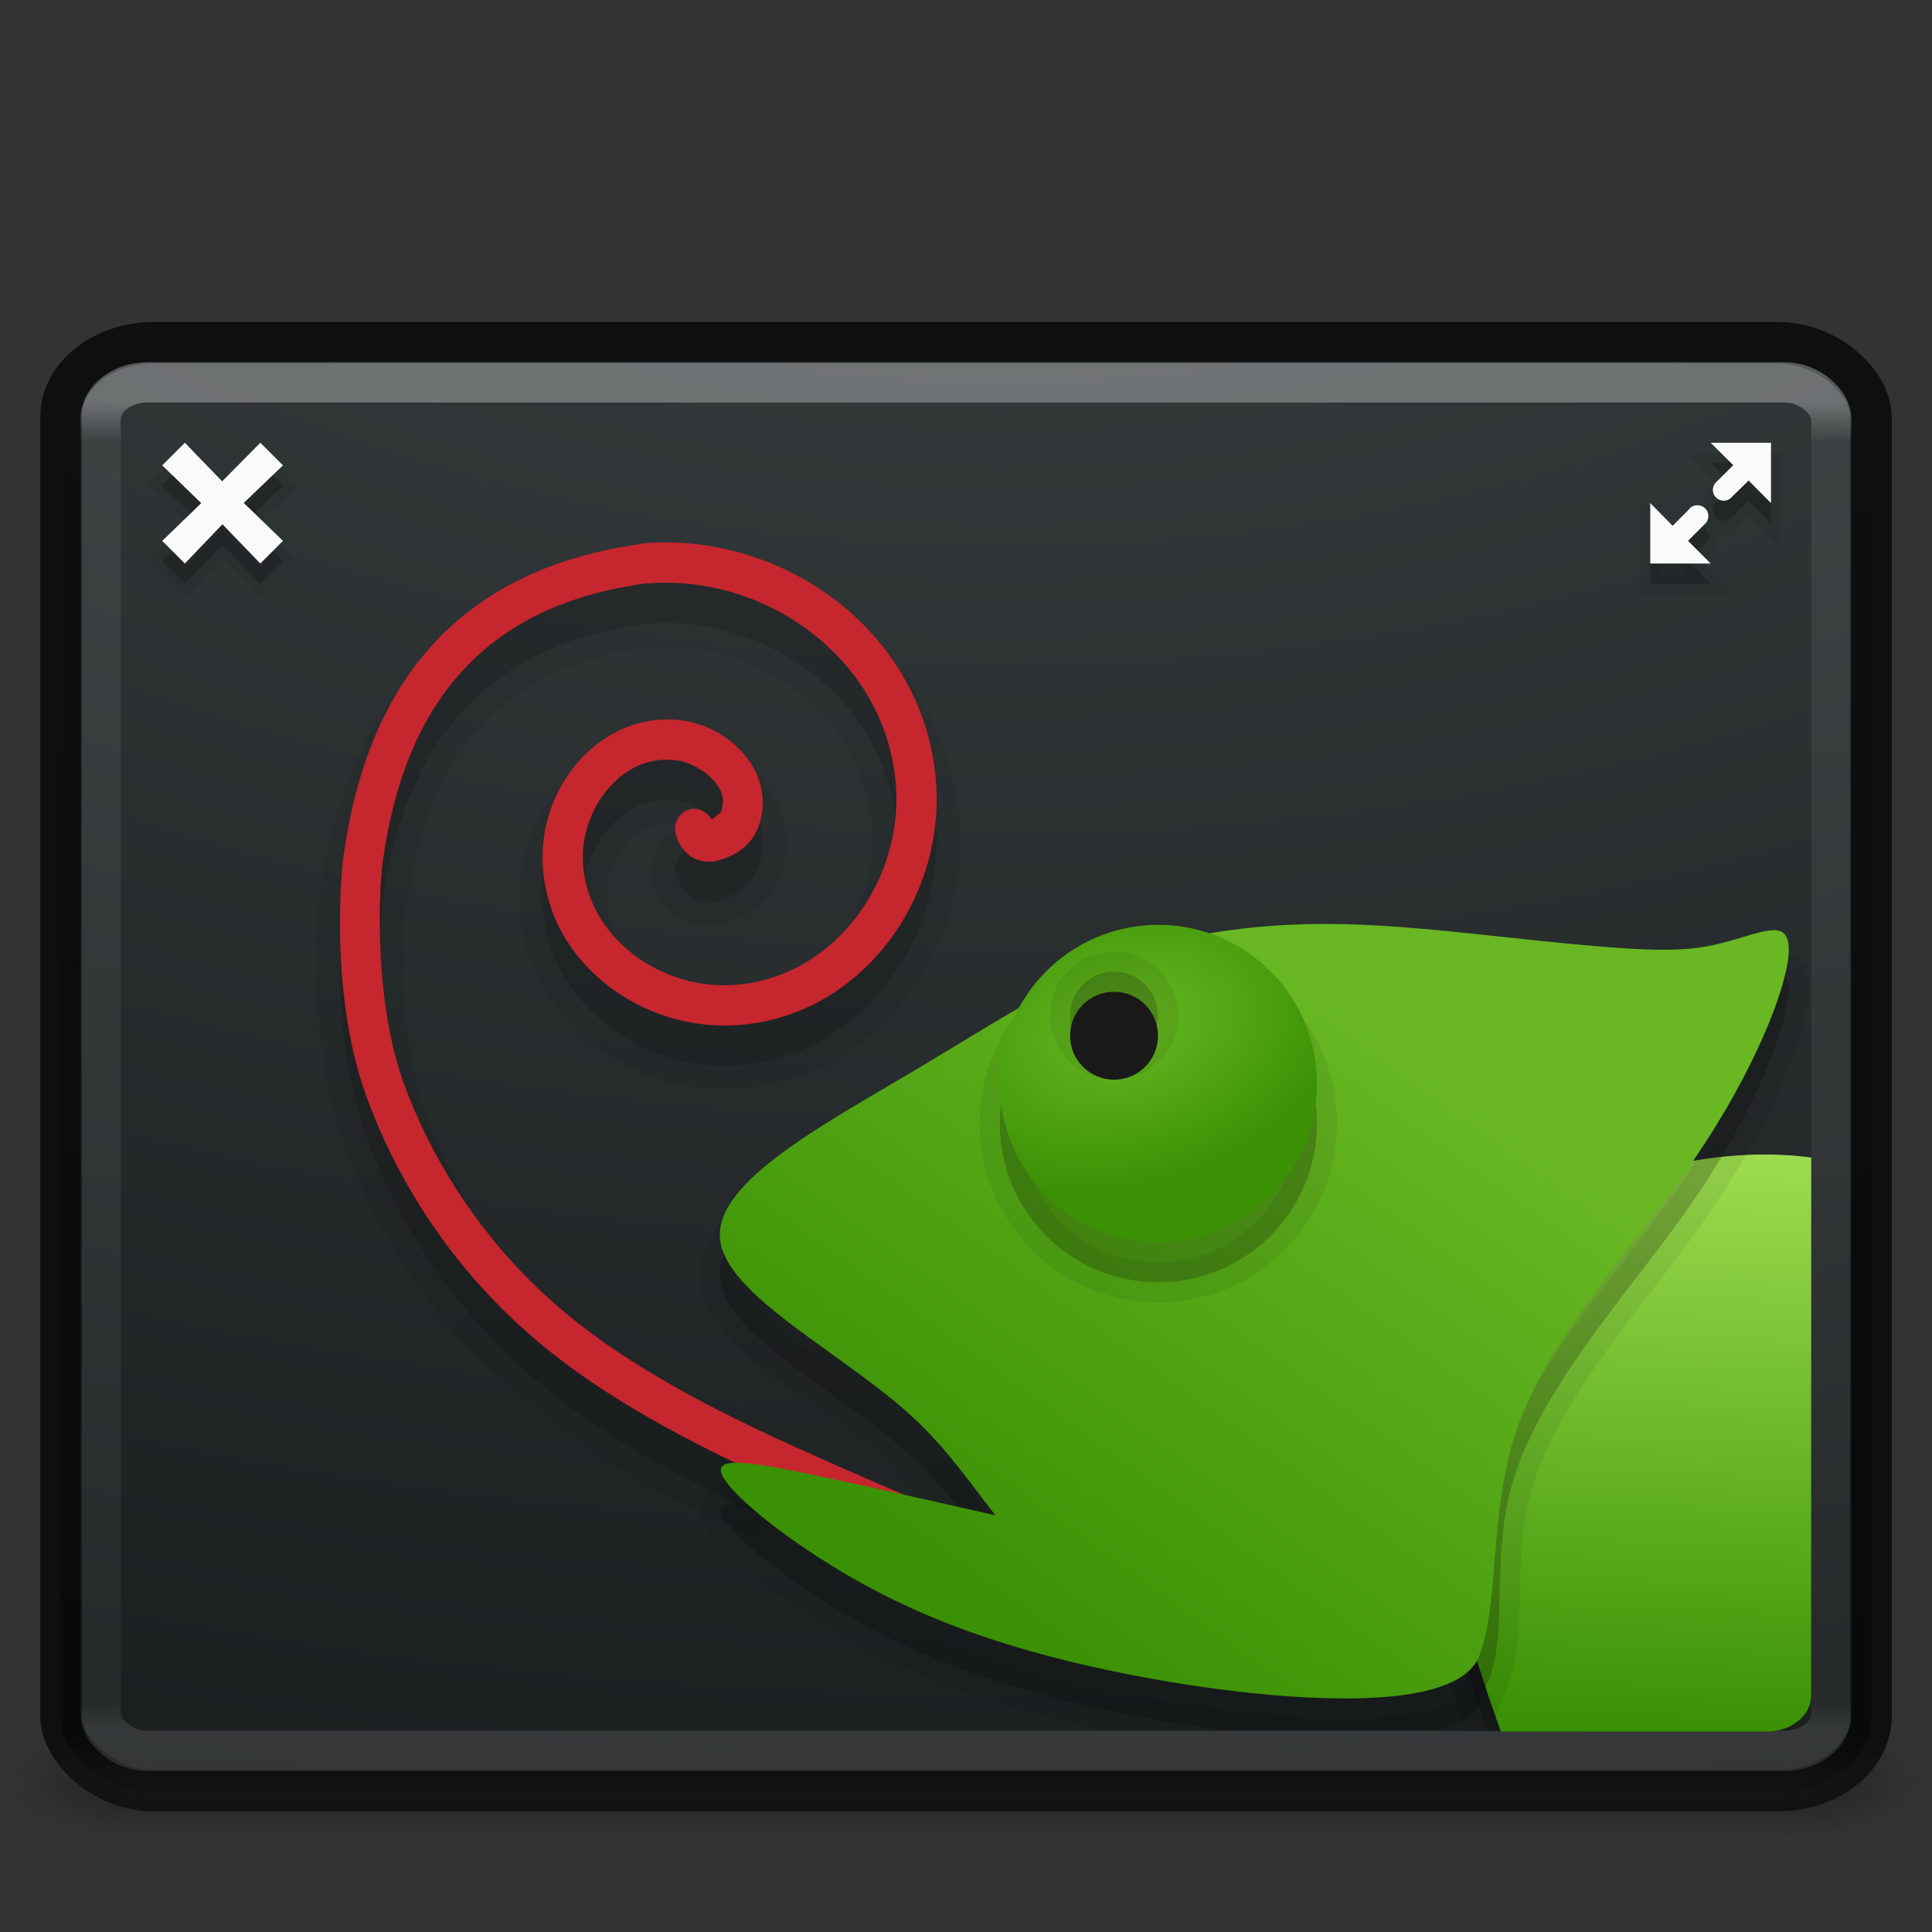 <?xml version="1.0" encoding="UTF-8" standalone="no"?>
<svg
   id="svg4296"
   height="48"
   width="48"
   version="1.1"
   sodipodi:docname="chameleon48.svg"
   inkscape:version="1.1 (c68e22c387, 2021-05-23)"
   xmlns:inkscape="http://www.inkscape.org/namespaces/inkscape"
   xmlns:sodipodi="http://sodipodi.sourceforge.net/DTD/sodipodi-0.dtd"
   xmlns:xlink="http://www.w3.org/1999/xlink"
   xmlns="http://www.w3.org/2000/svg"
   xmlns:svg="http://www.w3.org/2000/svg"
   xmlns:rdf="http://www.w3.org/1999/02/22-rdf-syntax-ns#"
   xmlns:cc="http://creativecommons.org/ns#"
   xmlns:dc="http://purl.org/dc/elements/1.1/">
  <rect width="100%" height="100%" fill="#333333" stroke="none"/>
  <sodipodi:namedview
     pagecolor="#ffffff"
     bordercolor="#666666"
     borderopacity="1"
     objecttolerance="10"
     gridtolerance="10"
     guidetolerance="10"
     inkscape:pageopacity="0"
     inkscape:pageshadow="2"
     inkscape:window-width="1366"
     inkscape:window-height="707"
     id="namedview69"
     showgrid="false"
     inkscape:zoom="16"
     inkscape:cx="36.5625"
     inkscape:cy="28.78125"
     inkscape:window-x="0"
     inkscape:window-y="30"
     inkscape:window-maximized="1"
     inkscape:current-layer="svg4296"
     inkscape:document-rotation="0"
     inkscape:pagecheckerboard="0"
     showguides="true">
    <inkscape:grid
       type="xygrid"
       id="grid871"
       empspacing="4" />
    <inkscape:grid
       type="xygrid"
       id="grid873"
       empspacing="2"
       spacingx="0.5"
       spacingy="0.5"
       dotted="true" />
  </sodipodi:namedview>
  <defs
     id="defs4298">
    <inkscape:path-effect
       effect="bspline"
       id="path-effect28478"
       is_visible="true"
       lpeversion="1"
       weight="33.333"
       steps="2"
       helper_size="0"
       apply_no_weight="true"
       apply_with_weight="true"
       only_selected="false" />
    <inkscape:path-effect
       effect="bspline"
       id="path-effect28430"
       is_visible="true"
       lpeversion="1"
       weight="33.333"
       steps="2"
       helper_size="0"
       apply_no_weight="true"
       apply_with_weight="true"
       only_selected="false" />
    <inkscape:path-effect
       effect="bspline"
       id="path-effect21614"
       is_visible="true"
       lpeversion="1"
       weight="33.333"
       steps="2"
       helper_size="0"
       apply_no_weight="true"
       apply_with_weight="true"
       only_selected="false" />
    <inkscape:path-effect
       effect="bspline"
       id="path-effect17203"
       is_visible="true"
       lpeversion="1"
       weight="33.333"
       steps="2"
       helper_size="0"
       apply_no_weight="true"
       apply_with_weight="true"
       only_selected="false" />
    <inkscape:path-effect
       effect="bspline"
       id="path-effect16144"
       is_visible="true"
       lpeversion="1"
       weight="33.333"
       steps="2"
       helper_size="0"
       apply_no_weight="true"
       apply_with_weight="true"
       only_selected="false" />
    <linearGradient
       inkscape:collect="always"
       id="linearGradient6899">
      <stop
         style="stop-color:#9bdb4d;stop-opacity:1"
         offset="0"
         id="stop6895" />
      <stop
         style="stop-color:#3a9104;stop-opacity:1"
         offset="1"
         id="stop6897" />
    </linearGradient>
    <inkscape:path-effect
       effect="bspline"
       id="path-effect6747"
       is_visible="true"
       lpeversion="1"
       weight="33.333"
       steps="2"
       helper_size="0"
       apply_no_weight="true"
       apply_with_weight="true"
       only_selected="false" />
    <linearGradient
       inkscape:collect="always"
       id="linearGradient4127">
      <stop
         style="stop-color:#68b723;stop-opacity:1"
         offset="0"
         id="stop4123" />
      <stop
         style="stop-color:#3a9104;stop-opacity:1"
         offset="1"
         id="stop4125" />
    </linearGradient>
    <inkscape:path-effect
       effect="bspline"
       id="path-effect1451"
       is_visible="true"
       lpeversion="1"
       weight="33.333"
       steps="2"
       helper_size="0"
       apply_no_weight="true"
       apply_with_weight="true"
       only_selected="false" />
    <linearGradient
       id="linearGradient932">
      <stop
         offset="0"
         style="stop-color:#181818;stop-opacity:1"
         id="stop928" />
      <stop
         offset="1"
         style="stop-color:#181818;stop-opacity:0"
         id="stop930" />
    </linearGradient>
    <linearGradient
       id="linearGradient4199">
      <stop
         id="stop4201"
         style="stop-color:#ffffff;stop-opacity:1"
         offset="0" />
      <stop
         id="stop4203"
         style="stop-color:#fafafa;stop-opacity:1"
         offset="0.262" />
      <stop
         id="stop4205"
         style="stop-color:#d4d4d4;stop-opacity:1"
         offset="0.705" />
      <stop
         id="stop4207"
         style="stop-color:#abacae;stop-opacity:1"
         offset="1" />
    </linearGradient>
    <linearGradient
       id="linearGradient3462">
      <stop
         offset="0"
         style="stop-color:#ffffff;stop-opacity:1"
         id="stop3464" />
      <stop
         offset="0.035"
         style="stop-color:#ffffff;stop-opacity:0.235"
         id="stop3466" />
      <stop
         offset="0.964"
         style="stop-color:#ffffff;stop-opacity:0.157"
         id="stop3468" />
      <stop
         offset="1"
         style="stop-color:#ffffff;stop-opacity:0.392"
         id="stop3470" />
    </linearGradient>
    <linearGradient
       x1="302.857"
       y1="366.648"
       x2="302.857"
       y2="609.505"
       id="linearGradient19619"
       xlink:href="#linearGradient5048"
       gradientUnits="userSpaceOnUse"
       gradientTransform="matrix(0.084,0,0,0.012,-6.54,38.471)" />
    <linearGradient
       id="linearGradient5048">
      <stop
         id="stop5050"
         style="stop-color:#181818;stop-opacity:0"
         offset="0" />
      <stop
         id="stop5056"
         style="stop-color:#181818;stop-opacity:1"
         offset="0.5" />
      <stop
         id="stop5052"
         style="stop-color:#181818;stop-opacity:0"
         offset="1" />
    </linearGradient>
    <radialGradient
       cx="605.714"
       cy="486.648"
       r="117.143"
       fx="605.714"
       fy="486.648"
       id="radialGradient19616"
       xlink:href="#linearGradient5060"
       gradientUnits="userSpaceOnUse"
       gradientTransform="matrix(-0.029,0,0,0.012,21.027,38.471)" />
    <linearGradient
       id="linearGradient5060">
      <stop
         id="stop5062"
         style="stop-color:#181818;stop-opacity:1"
         offset="0" />
      <stop
         id="stop5064"
         style="stop-color:#181818;stop-opacity:0"
         offset="1" />
    </linearGradient>
    <radialGradient
       cx="605.714"
       cy="486.648"
       r="117.143"
       fx="605.714"
       fy="486.648"
       id="radialGradient19613"
       xlink:href="#linearGradient932"
       gradientUnits="userSpaceOnUse"
       gradientTransform="matrix(0.029,0,0,0.012,26.973,38.471)" />
    <linearGradient
       y2="42.438"
       x2="40.29"
       y1="5.414"
       x1="40.29"
       gradientTransform="matrix(1.162,0,0,0.919,-3.892,4.446)"
       gradientUnits="userSpaceOnUse"
       id="linearGradient4088"
       xlink:href="#linearGradient3462" />
    <radialGradient
       r="12.672"
       fy="9.957"
       fx="7.118"
       cy="9.957"
       cx="7.118"
       gradientTransform="matrix(0,8.437,-12.948,0,153.88,-68.473)"
       gradientUnits="userSpaceOnUse"
       id="radialGradient4091"
       xlink:href="#linearGradient4199" />
    <linearGradient
       x1="39"
       y1="15"
       x2="39"
       y2="48"
       id="linearGradient3058"
       xlink:href="#linearGradient3924-1"
       gradientUnits="userSpaceOnUse"
       gradientTransform="translate(-67.5,-2.5)" />
    <linearGradient
       id="linearGradient3924-1">
      <stop
         id="stop3926-3"
         style="stop-color:#ffffff;stop-opacity:1"
         offset="0" />
      <stop
         id="stop3928-91"
         style="stop-color:#ffffff;stop-opacity:0.235"
         offset="0.028" />
      <stop
         id="stop3930-6"
         style="stop-color:#ffffff;stop-opacity:0.157"
         offset="0.974" />
      <stop
         id="stop3932-6"
         style="stop-color:#ffffff;stop-opacity:0.392"
         offset="1" />
    </linearGradient>
    <linearGradient
       gradientTransform="matrix(0.075,0,0,0.012,-2.947,38.471)"
       gradientUnits="userSpaceOnUse"
       xlink:href="#linearGradient5048-6"
       id="linearGradient19619-1"
       y2="609.505"
       x2="302.857"
       y1="366.648"
       x1="302.857" />
    <linearGradient
       id="linearGradient5048-6">
      <stop
         offset="0"
         style="stop-color:#000000;stop-opacity:0"
         id="stop5050-0" />
      <stop
         offset="0.5"
         style="stop-color:#000000;stop-opacity:1"
         id="stop5056-6" />
      <stop
         offset="1"
         style="stop-color:#000000;stop-opacity:0"
         id="stop5052-2" />
    </linearGradient>
    <radialGradient
       gradientTransform="matrix(-0.024,0,0,0.012,20.522,38.471)"
       gradientUnits="userSpaceOnUse"
       xlink:href="#linearGradient4563"
       id="radialGradient19616-8"
       fy="486.648"
       fx="605.714"
       r="117.143"
       cy="486.648"
       cx="605.714" />
    <linearGradient
       id="linearGradient4563">
      <stop
         offset="0"
         style="stop-color:#000000;stop-opacity:1"
         id="stop4565" />
      <stop
         offset="1"
         style="stop-color:#000000;stop-opacity:0"
         id="stop4567" />
    </linearGradient>
    <radialGradient
       gradientTransform="matrix(0.024,0,0,0.012,27.478,38.471)"
       gradientUnits="userSpaceOnUse"
       xlink:href="#linearGradient4563"
       id="radialGradient19613-0"
       fy="486.648"
       fx="605.714"
       r="117.143"
       cy="486.648"
       cx="605.714" />
    <linearGradient
       gradientUnits="userSpaceOnUse"
       xlink:href="#linearGradient4099"
       id="linearGradient4097-5-3"
       y2="8.498"
       x2="18.387"
       y1="26.977"
       x1="18.387"
       gradientTransform="matrix(1.818,0,0,1.944,-8.535,-8.5)" />
    <linearGradient
       id="linearGradient4099">
      <stop
         id="stop4101"
         style="stop-color:#a7a7a7;stop-opacity:1"
         offset="0" />
      <stop
         id="stop4103"
         style="stop-color:#d1d1d1;stop-opacity:1"
         offset="1" />
    </linearGradient>
    <linearGradient
       gradientTransform="matrix(1.054,0,0,0.919,-1.297,4.446)"
       gradientUnits="userSpaceOnUse"
       xlink:href="#linearGradient4455"
       id="linearGradient3095-0-5"
       y2="41.781"
       x2="24"
       y1="5.975"
       x1="24" />
    <linearGradient
       id="linearGradient4455">
      <stop
         offset="0"
         style="stop-color:#000000;stop-opacity:0.117"
         id="stop4457" />
      <stop
         offset="0.052"
         style="stop-color:#ffffff;stop-opacity:0"
         id="stop4459" />
      <stop
         offset="0.964"
         style="stop-color:#ffffff;stop-opacity:0.157"
         id="stop4461" />
      <stop
         offset="1"
         style="stop-color:#ffffff;stop-opacity:0.392"
         id="stop4463" />
    </linearGradient>
    <linearGradient
       x1="30.643"
       y1="-17.85"
       x2="30.643"
       y2="29.023"
       id="linearGradient3102-8"
       xlink:href="#linearGradient4633"
       gradientUnits="userSpaceOnUse"
       gradientTransform="matrix(0.92,0,0,0.76,6.518,21.758)" />
    <linearGradient
       id="linearGradient4633">
      <stop
         id="stop4635"
         style="stop-color:#333333;stop-opacity:0.435"
         offset="0" />
      <stop
         id="stop4637"
         style="stop-color:#444444;stop-opacity:0.549"
         offset="1" />
    </linearGradient>
    <radialGradient
       cx="23.071"
       cy="35.127"
       r="10.319"
       fx="23.071"
       fy="35.127"
       id="radialGradient2177"
       xlink:href="#linearGradient4563"
       gradientUnits="userSpaceOnUse"
       gradientTransform="matrix(0.915,0.013,-0.008,0.214,2.254,27.189)" />
    <linearGradient
       id="linearGradient3175">
      <stop
         id="stop3177"
         style="stop-color:#797a78;stop-opacity:1"
         offset="0" />
      <stop
         id="stop3179"
         style="stop-color:#555754;stop-opacity:1"
         offset="1" />
    </linearGradient>
    <linearGradient
       x1="23.946"
       y1="7.509"
       x2="23.946"
       y2="42.576"
       id="linearGradient3189"
       xlink:href="#linearGradient3175"
       gradientUnits="userSpaceOnUse" />
    <linearGradient
       id="linearGradient7916">
      <stop
         id="stop7918"
         style="stop-color:#ffffff;stop-opacity:1"
         offset="0" />
      <stop
         id="stop7920"
         style="stop-color:#ffffff;stop-opacity:0.34"
         offset="1" />
    </linearGradient>
    <linearGradient
       x1="31.865"
       y1="17.13"
       x2="16.145"
       y2="32.85"
       id="linearGradient2181"
       xlink:href="#linearGradient7916"
       gradientUnits="userSpaceOnUse"
       gradientTransform="matrix(1.032,-1.029,1.032,1.029,-26.553,23.964)" />
    <linearGradient
       x1="31.865"
       y1="17.13"
       x2="16.145"
       y2="32.85"
       id="linearGradient2397"
       xlink:href="#linearGradient7916"
       gradientUnits="userSpaceOnUse"
       gradientTransform="matrix(1.032,-1.029,1.032,1.029,-26.553,26.473)" />
    <linearGradient
       x1="23.946"
       y1="7.509"
       x2="23.946"
       y2="42.576"
       id="linearGradient2400"
       xlink:href="#linearGradient3175"
       gradientUnits="userSpaceOnUse"
       gradientTransform="translate(0,2.509)" />
    <radialGradient
       cx="23.071"
       cy="35.127"
       r="10.319"
       fx="23.071"
       fy="35.127"
       id="radialGradient2403"
       xlink:href="#linearGradient4563"
       gradientUnits="userSpaceOnUse"
       gradientTransform="matrix(2.105,0.024,-0.019,0.41,-23.646,28.671)" />
    <linearGradient
       inkscape:collect="always"
       xlink:href="#linearGradient4127"
       id="linearGradient4129"
       x1="27.811"
       y1="19.662"
       x2="36.416"
       y2="34.722"
       gradientUnits="userSpaceOnUse"
       gradientTransform="matrix(1.293,0,0,1.293,-15.737,-4.922)" />
    <radialGradient
       cx="23.071"
       cy="35.127"
       r="10.319"
       fx="23.071"
       fy="35.127"
       id="radialGradient2177-7"
       xlink:href="#linearGradient4563"
       gradientUnits="userSpaceOnUse"
       gradientTransform="matrix(0.915,0.013,-0.008,0.214,2.254,27.189)" />
    <linearGradient
       x1="31.865"
       y1="17.13"
       x2="16.145"
       y2="32.85"
       id="linearGradient2397-3"
       xlink:href="#linearGradient7916"
       gradientUnits="userSpaceOnUse"
       gradientTransform="matrix(1.032,-1.029,1.032,1.029,-26.553,26.473)" />
    <linearGradient
       x1="23.946"
       y1="7.509"
       x2="23.946"
       y2="42.576"
       id="linearGradient2400-7"
       xlink:href="#linearGradient3175"
       gradientUnits="userSpaceOnUse"
       gradientTransform="translate(0,2.509)" />
    <radialGradient
       cx="23.071"
       cy="35.127"
       r="10.319"
       fx="23.071"
       fy="35.127"
       id="radialGradient2403-5"
       xlink:href="#linearGradient4563"
       gradientUnits="userSpaceOnUse"
       gradientTransform="matrix(2.105,0.024,-0.019,0.41,-23.646,28.671)" />
    <linearGradient
       x1="24"
       y1="6.032"
       x2="24"
       y2="41.934"
       id="linearGradient3024"
       xlink:href="#linearGradient3895"
       gradientUnits="userSpaceOnUse"
       gradientTransform="matrix(1.152,0,0,0.922,-3.684,4.385)" />
    <linearGradient
       id="linearGradient3895">
      <stop
         id="stop3897"
         style="stop-color:#ffffff;stop-opacity:1"
         offset="0" />
      <stop
         id="stop3899"
         style="stop-color:#ffffff;stop-opacity:0.235"
         offset="0.03" />
      <stop
         id="stop3901"
         style="stop-color:#ffffff;stop-opacity:0.157"
         offset="0.978" />
      <stop
         id="stop3903"
         style="stop-color:#ffffff;stop-opacity:0.392"
         offset="1" />
    </linearGradient>
    <radialGradient
       cx="6.953"
       cy="9.957"
       r="12.672"
       fx="6.953"
       fy="9.957"
       id="radialGradient3988-3"
       xlink:href="#linearGradient2867-449-88-871-390-598-476-591-434-148-57-177-8-3-3-6-4-8-8-8-5-7-8"
       gradientUnits="userSpaceOnUse"
       gradientTransform="matrix(0,5.481,-8.412,0,108.714,-46.654)" />
    <linearGradient
       id="linearGradient2867-449-88-871-390-598-476-591-434-148-57-177-8-3-3-6-4-8-8-8-5-7-8">
      <stop
         id="stop3750-1-0-7-6-6-1-3-9-3-9-2"
         style="stop-color:#404648;stop-opacity:1"
         offset="0" />
      <stop
         id="stop3754-1-8-5-2-7-6-7-1-9-1-0"
         style="stop-color:#0c1011;stop-opacity:1"
         offset="1" />
    </linearGradient>
    <linearGradient
       inkscape:collect="always"
       xlink:href="#linearGradient6899"
       id="linearGradient6901"
       x1="41.847"
       y1="18.849"
       x2="42.928"
       y2="34.407"
       gradientUnits="userSpaceOnUse" />
    <linearGradient
       inkscape:collect="always"
       xlink:href="#linearGradient3895"
       id="linearGradient8449"
       gradientUnits="userSpaceOnUse"
       gradientTransform="matrix(1.162,0,0,0.919,-3.892,4.446)"
       x1="24"
       y1="6.032"
       x2="24"
       y2="41.934" />
    <clipPath
       clipPathUnits="userSpaceOnUse"
       id="clipPath9640">
      <path
         id="rect9642"
         d="M 3.662,9.5 H 44.337 c 0.644,0 1.162,0.41 1.162,0.919 v 32.162 c 0,0.509 -0.518,0.919 -1.162,0.919 H 3.662 C 3.018,43.5 2.5,43.09 2.5,42.581 V 10.419 C 2.5,9.91 3.018,9.5 3.662,9.5 Z"
         style="opacity:0.3;fill:none;stroke:url(#linearGradient9644);stroke-width:1;stroke-linecap:round;stroke-linejoin:round;stroke-miterlimit:4;stroke-dasharray:none;stroke-dashoffset:0;stroke-opacity:1;paint-order:normal" />
    </clipPath>
    <linearGradient
       inkscape:collect="always"
       xlink:href="#linearGradient3895"
       id="linearGradient9644"
       gradientUnits="userSpaceOnUse"
       gradientTransform="matrix(1.162,0,0,0.919,-3.892,4.446)"
       x1="24"
       y1="6.032"
       x2="24"
       y2="41.934" />
    <clipPath
       clipPathUnits="userSpaceOnUse"
       id="clipPath9646">
      <rect
         width="43"
         height="34"
         rx="1.162"
         ry="0.919"
         x="2.5"
         y="9.5"
         id="rect9648"
         style="opacity:0.3;fill:none;stroke:url(#linearGradient9650);stroke-width:1;stroke-linecap:round;stroke-linejoin:round;stroke-miterlimit:4;stroke-dasharray:none;stroke-dashoffset:0;stroke-opacity:1;paint-order:normal"
         d="M 3.662,9.5 H 44.337 c 0.644,0 1.162,0.41 1.162,0.919 v 32.162 c 0,0.509 -0.518,0.919 -1.162,0.919 H 3.662 C 3.018,43.5 2.5,43.09 2.5,42.581 V 10.419 C 2.5,9.91 3.018,9.5 3.662,9.5 Z" />
    </clipPath>
    <linearGradient
       inkscape:collect="always"
       xlink:href="#linearGradient3895"
       id="linearGradient9650"
       gradientUnits="userSpaceOnUse"
       gradientTransform="matrix(1.162,0,0,0.919,-3.892,4.446)"
       x1="24"
       y1="6.032"
       x2="24"
       y2="41.934" />
    <clipPath
       clipPathUnits="userSpaceOnUse"
       id="clipPath19091">
      <rect
         width="46.868"
         height="36.565"
         rx="1.267"
         ry="0.988"
         x="-7.422"
         y="2.359"
         id="rect19093"
         style="opacity:0.3;fill:none;stroke:url(#linearGradient19095);stroke-width:1.083;stroke-linecap:round;stroke-linejoin:round;stroke-miterlimit:4;stroke-dasharray:none;stroke-dashoffset:0;stroke-opacity:1;paint-order:normal"
         transform="matrix(0.994,-0.11,0.113,0.994,0,0)"
         d="M -6.155,2.359 H 38.179 c 0.702,0 1.267,0.441 1.267,0.988 V 37.936 c 0,0.547 -0.565,0.988 -1.267,0.988 H -6.155 c -0.702,0 -1.267,-0.441 -1.267,-0.988 V 3.347 c 0,-0.547 0.565,-0.988 1.267,-0.988 z" />
    </clipPath>
    <linearGradient
       inkscape:collect="always"
       xlink:href="#linearGradient3895"
       id="linearGradient19095"
       gradientUnits="userSpaceOnUse"
       gradientTransform="matrix(1.267,0,0,0.988,-14.389,-3.076)"
       x1="24"
       y1="6.032"
       x2="24"
       y2="41.934" />
    <clipPath
       clipPathUnits="userSpaceOnUse"
       id="clipPath21743">
      <g
         inkscape:label="Clip"
         id="use21745"
         style="fill:url(#linearGradient22483);fill-opacity:1">
        <path
           style="fill:url(#linearGradient22479);fill-opacity:1;stroke:none;stroke-width:1.293;stroke-linecap:butt;stroke-linejoin:miter;stroke-miterlimit:4;stroke-dasharray:none;stroke-opacity:1"
           d="m 12.252,38.001 c -1.027,-1.188 0.503,-4.193 1.729,-6.989 1.225,-2.796 2.146,-5.382 4.35,-7.565 2.205,-2.183 4.583,-3.396 7.466,-5.035 2.883,-1.638 3.488,-2.12 4.167,-2.949 0.679,-0.829 1.018,-1.512 1.54,-0.729 0.522,0.783 1.16,3.163 1.222,6.148 0.062,2.985 -0.467,6.693 0.622,9.327 1.09,2.634 3.604,4.142 2.133,6.069 -1.471,1.926 -5.367,3.536 -8.55,3.872 -3.182,0.336 -4.836,-0.942 -7.453,-1.266 -2.617,-0.324 -6.199,0.306 -7.226,-0.882 z"
           id="path22473"
           clip-path="url(#clipPath9640)"
           transform="matrix(0.732,0.528,-0.536,0.742,29.27,-3.914)"
           sodipodi:nodetypes="scsccccccccs"
           inkscape:original-d="m 9.696046,39.819093 c 1.531129,-3.005005 3.060945,-6.010575 4.58945,-9.01671 0.922101,-2.586206 1.842633,-5.172336 2.761927,-7.759314 3.488797,-1.778558 5.86751,-2.991957 10.461556,-5.336514 1.171598,-0.932128 1.776495,-1.414164 2.663952,-2.122872 0.471628,-0.949164 0.810072,-1.6326 1.213601,-2.450688 0.640082,2.383499 1.277854,4.763231 1.914149,7.142299 -0.65478,3.571337 -1.04102,7.299629 -1.56388,10.947096 2.84517,1.380343 5.21447,3.129306 7.819361,4.691612 -5.545646,2.290846 -9.442466,3.899958 -14.158173,5.846327 -1.648747,-1.27537 -3.302792,-2.553887 -4.956374,-3.831097 -3.580331,0.630318 -7.162523,1.260331 -10.745569,1.889861 z"
           inkscape:path-effect="#path-effect1451" />
        <path
           style="fill:url(#linearGradient22481);fill-opacity:1;stroke:none;stroke-width:1px;stroke-linecap:butt;stroke-linejoin:miter;stroke-opacity:1"
           d="m 27.335,38.584 c -2.833,-0.75 -5.333,-1.417 -7,-1.833 -1.667,-0.417 -2.5,-0.583 -2.417,-0.166 0.083,0.417 1.083,1.417 2.333,2.334 1.25,0.917 2.75,1.75 4.917,2.416 2.167,0.666 5,1.166 7,1.083 2,-0.084 3.166,-0.75 2.167,-1.5 -1,-0.75 -4.166,-1.583 -7,-2.333 z"
           id="path22475"
           inkscape:path-effect="#path-effect21614"
           inkscape:original-d="m 27,38.5 c -2.499,-0.665667 -4.999,-1.332333 -7.5,-2 -0.83235,-0.16567 -1.665667,-0.332333 -2.5,-0.5 1.00102,1.00102 2.001,2.001 3,3 1.50103,0.83435 3.001,1.667667 4.5,2.5 2.83439,0.50101 5.667667,1.001 8.5,1.5 1.16769,-0.66568 2.334333,-1.332333 3.5,-2 -3.16573,-0.83235 -6.332333,-1.665667 -9.5,-2.5 z" />
      </g>
    </clipPath>
    <linearGradient
       inkscape:collect="always"
       xlink:href="#linearGradient4127"
       id="linearGradient22464"
       gradientUnits="userSpaceOnUse"
       x1="32"
       y1="23"
       x2="32"
       y2="42"
       gradientTransform="matrix(0.732,0.528,-0.536,0.742,29.27,-3.914)" />
    <linearGradient
       inkscape:collect="always"
       xlink:href="#linearGradient4127"
       id="linearGradient22479"
       gradientUnits="userSpaceOnUse"
       x1="32"
       y1="23"
       x2="32"
       y2="42" />
    <linearGradient
       inkscape:collect="always"
       xlink:href="#linearGradient4127"
       id="linearGradient22481"
       gradientUnits="userSpaceOnUse"
       x1="32"
       y1="23"
       x2="32"
       y2="42" />
    <linearGradient
       inkscape:collect="always"
       xlink:href="#linearGradient4127"
       id="linearGradient22483"
       gradientUnits="userSpaceOnUse"
       x1="32"
       y1="23"
       x2="32"
       y2="42" />
    <linearGradient
       inkscape:collect="always"
       xlink:href="#linearGradient3895"
       id="linearGradient28742"
       gradientUnits="userSpaceOnUse"
       gradientTransform="matrix(1.162,0,0,0.919,-3.892,4.446)"
       x1="24"
       y1="6.032"
       x2="24"
       y2="41.934" />
    <clipPath
       clipPathUnits="userSpaceOnUse"
       id="clipPath36812">
      <rect
         width="42.5"
         height="33.5"
         rx="1.149"
         ry="0.905"
         x="2.5"
         y="8.5"
         id="rect36814"
         style="opacity:1;fill:#ffffff;fill-opacity:1;stroke:none;stroke-width:0.987;stroke-linecap:round;stroke-linejoin:round;stroke-miterlimit:4;stroke-dasharray:none;stroke-dashoffset:0;stroke-opacity:1;paint-order:normal" />
    </clipPath>
    <clipPath
       clipPathUnits="userSpaceOnUse"
       id="clipPath36816">
      <rect
         width="42.5"
         height="33.5"
         rx="1.149"
         ry="0.905"
         x="2.5"
         y="8.5"
         id="rect36818"
         style="opacity:1;fill:#ffffff;fill-opacity:1;stroke:none;stroke-width:0.987;stroke-linecap:round;stroke-linejoin:round;stroke-miterlimit:4;stroke-dasharray:none;stroke-dashoffset:0;stroke-opacity:1;paint-order:normal" />
    </clipPath>
    <clipPath
       clipPathUnits="userSpaceOnUse"
       id="clipPath37671">
      <rect
         width="48.611"
         height="37.298"
         rx="1.314"
         ry="1.008"
         x="-9.158"
         y="0.519"
         id="rect37673"
         style="opacity:0.3;fill:none;stroke:url(#linearGradient37675);stroke-width:1.114;stroke-linecap:round;stroke-linejoin:round;stroke-miterlimit:4;stroke-dasharray:none;stroke-dashoffset:0;stroke-opacity:1;paint-order:normal"
         transform="matrix(0.994,-0.11,0.113,0.994,0,0)"
         d="M -7.844,0.519 H 38.139 c 0.728,0 1.314,0.45 1.314,1.008 V 36.809 c 0,0.558 -0.586,1.008 -1.314,1.008 H -7.844 c -0.728,0 -1.314,-0.45 -1.314,-1.008 V 1.527 c 0,-0.558 0.586,-1.008 1.314,-1.008 z" />
    </clipPath>
    <linearGradient
       inkscape:collect="always"
       xlink:href="#linearGradient3895"
       id="linearGradient37675"
       gradientUnits="userSpaceOnUse"
       gradientTransform="matrix(1.314,0,0,1.008,-16.384,-5.026)"
       x1="24"
       y1="6.032"
       x2="24"
       y2="41.934" />
    <clipPath
       clipPathUnits="userSpaceOnUse"
       id="clipPath37677">
      <rect
         width="42.512"
         height="33.512"
         rx="1.149"
         ry="0.906"
         x="2.494"
         y="9.494"
         id="rect37679"
         style="opacity:0.3;fill:none;stroke:url(#linearGradient37681);stroke-width:0.988;stroke-linecap:round;stroke-linejoin:round;stroke-miterlimit:4;stroke-dasharray:none;stroke-dashoffset:0;stroke-opacity:1;paint-order:normal" />
    </clipPath>
    <linearGradient
       inkscape:collect="always"
       xlink:href="#linearGradient3895"
       id="linearGradient37681"
       gradientUnits="userSpaceOnUse"
       gradientTransform="matrix(1.149,0,0,0.906,-3.826,4.512)"
       x1="24"
       y1="6.032"
       x2="24"
       y2="41.934" />
    <radialGradient
       inkscape:collect="always"
       xlink:href="#linearGradient4127"
       id="radialGradient38530"
       cx="27.651"
       cy="25.604"
       fx="27.651"
       fy="25.604"
       r="3.94"
       gradientUnits="userSpaceOnUse"
       gradientTransform="matrix(1.412,-0.388,0.265,0.964,-17.853,11.566)" />
  </defs>
  <rect
     width="45"
     height="36"
     rx="2.308"
     ry="1.846"
     x="1.5"
     y="8.5"
     id="rect5505-21"
     style="color:#000000;clip-rule:nonzero;display:inline;overflow:visible;visibility:visible;opacity:0.9;isolation:auto;mix-blend-mode:normal;color-interpolation:sRGB;color-interpolation-filters:linearRGB;solid-color:#000000;solid-opacity:1;fill:url(#radialGradient3988-3);fill-opacity:1;fill-rule:nonzero;stroke:none;stroke-width:1.032;stroke-linecap:butt;stroke-linejoin:miter;stroke-miterlimit:4;stroke-dasharray:none;stroke-dashoffset:0;stroke-opacity:1;marker:none;color-rendering:auto;image-rendering:auto;shape-rendering:auto;text-rendering:auto;enable-background:accumulate" />
  <rect
     width="44.969"
     height="35.969"
     rx="2.306"
     ry="1.845"
     x="1.516"
     y="8.516"
     id="rect5505-21-3-2"
     style="color:#000000;display:inline;overflow:visible;visibility:visible;opacity:0.7;fill:none;stroke:#000000;stroke-width:1.031;stroke-linecap:round;stroke-linejoin:round;stroke-miterlimit:4;stroke-dasharray:none;stroke-dashoffset:0;stroke-opacity:1;marker:none;enable-background:accumulate" />
  <g
     style="opacity:0.6"
     id="g3257">
    <path
       style="display:inline;overflow:visible;visibility:visible;fill:url(#radialGradient19613);fill-opacity:1;fill-rule:nonzero;stroke:none;stroke-width:1;marker:none"
       id="path2883"
       d="m 44.4,43 c 0,0 0,3 0,3 1.489,0.006 3.6,-0.672 3.6,-1.5 0,-0.828 -1.662,-1.5 -3.6,-1.5 z"
       inkscape:connector-curvature="0" />
    <path
       style="display:inline;overflow:visible;visibility:visible;fill:url(#radialGradient19616);fill-opacity:1;fill-rule:nonzero;stroke:none;stroke-width:1;marker:none"
       id="path2881"
       d="m 3.6,43 c 0,0 0,3 0,3 C 2.111,46.006 0,45.328 0,44.5 0,43.672 1.662,43 3.6,43 Z"
       inkscape:connector-curvature="0" />
    <rect
       style="display:inline;overflow:visible;visibility:visible;fill:url(#linearGradient19619);fill-opacity:1;fill-rule:nonzero;stroke:none;stroke-width:1;marker:none"
       id="rect2879"
       y="43"
       x="3.6"
       height="3"
       width="40.8" />
  </g>
  <rect
     width="43"
     height="34"
     rx="1.162"
     ry="0.919"
     x="2.5"
     y="9.5"
     id="rect6741"
     style="opacity:0.3;fill:none;stroke:url(#linearGradient8449);stroke-width:1;stroke-linecap:round;stroke-linejoin:round;stroke-miterlimit:4;stroke-dasharray:none;stroke-dashoffset:0;stroke-opacity:1;paint-order:normal" />
  <g
     id="g16261"
     transform="rotate(90.994,21.186,16.302)"
     style="paint-order:fill markers stroke">
    <g
       id="g16288"
       style="paint-order:fill markers stroke" />
  </g>
  <g
     id="g26826"
     transform="translate(0,1)"
     style="fill:#000000;opacity:0.07;stroke:#000000;stroke-opacity:1">
    <path
       id="path26824"
       style="color:#000000;fill:#000000;fill-rule:evenodd;stroke:#000000;stroke-width:1.175;stroke-linecap:round;stroke-opacity:1;-inkscape-stroke:none;paint-order:fill markers stroke"
       d="m 16.627,13.477 c -0.222,-0.003 -0.446,0.004 -0.67,0.023 -0.022,0.005 -0.043,0.012 -0.064,0.02 -2.095,0.294 -3.81,1.081 -5.059,2.404 -1.257,1.332 -2.024,3.178 -2.322,5.514 l -0.002,0.01 v 0.008 c -0.138,1.528 -0.106,3.865 0.598,5.799 0.685,1.883 1.857,3.809 3.525,5.418 1.668,1.609 3.81,2.878 6.963,4.285 3.152,1.408 6.675,1.498 10.844,3.049 v 0 c -4.169,-1.551 -7.339,-2.562 -10.442,-3.948 -3.103,-1.385 -5.13,-2.599 -6.682,-4.096 -1.551,-1.496 -2.648,-3.299 -3.283,-5.045 C 9.418,25.226 9.364,22.973 9.49,21.555 9.771,19.369 10.47,17.746 11.551,16.6 c 1.075,-1.139 2.545,-1.833 4.473,-2.104 0.006,7.94e-4 0.013,0.002 0.02,0.002 3.044,-0.259 6.017,1.946 6.217,5.059 0.157,2.446 -1.649,4.837 -4.158,4.92 -1.847,0.061 -3.658,-1.344 -3.623,-3.244 0.011,-0.623 0.28,-1.272 0.703,-1.721 0.423,-0.448 0.968,-0.701 1.607,-0.625 0.313,0.037 0.703,0.237 0.93,0.494 0.227,0.257 0.309,0.497 0.186,0.809 0.016,-0.04 -0.128,0.108 -0.227,0.176 -0.095,-0.185 -0.294,-0.292 -0.5,-0.27 -0.27,0.052 -0.448,0.313 -0.396,0.584 0.053,0.275 0.243,0.558 0.508,0.666 0.265,0.108 0.506,0.058 0.699,-0.014 0.386,-0.144 0.683,-0.363 0.846,-0.775 0.268,-0.68 0.041,-1.376 -0.365,-1.836 -0.406,-0.46 -0.973,-0.758 -1.562,-0.828 -0.975,-0.115 -1.852,0.297 -2.453,0.934 -0.601,0.637 -0.958,1.5 -0.975,2.387 -0.023,1.266 0.547,2.35 1.42,3.109 0.873,0.759 2.051,1.193 3.238,1.154 3.119,-0.102 5.312,-3.006 5.121,-5.982 -0.223,-3.478 -3.3,-5.971 -6.631,-6.018 z"
       sodipodi:nodetypes="cccscccsssccscscsccssssssccccscsssccssscc" />
  </g>
  <g
     id="g26358"
     transform="translate(0,1)"
     style="fill:#000000;opacity:0.15">
    <path
       id="path26356"
       style="color:#000000;fill:#000000;fill-rule:evenodd;stroke-width:1.175;stroke-linecap:round;-inkscape-stroke:none;paint-order:fill markers stroke"
       d="m 16.627,13.477 c -0.222,-0.003 -0.446,0.004 -0.67,0.023 -0.022,0.005 -0.043,0.012 -0.064,0.02 -2.095,0.294 -3.81,1.081 -5.059,2.404 -1.257,1.332 -2.024,3.178 -2.322,5.514 l -0.002,0.01 v 0.008 c -0.138,1.528 -0.106,3.865 0.598,5.799 0.685,1.883 1.857,3.809 3.525,5.418 1.668,1.609 3.81,2.878 6.963,4.285 3.152,1.408 5.439,0.655 9.608,2.207 l 1.613,-0.173 c -4.169,-1.551 -7.716,-1.547 -10.819,-2.932 -3.103,-1.385 -5.13,-2.599 -6.682,-4.096 -1.551,-1.496 -2.648,-3.299 -3.283,-5.045 C 9.418,25.226 9.364,22.973 9.49,21.555 9.771,19.369 10.47,17.746 11.551,16.6 c 1.075,-1.139 2.545,-1.833 4.473,-2.104 0.006,7.94e-4 0.013,0.002 0.02,0.002 3.044,-0.259 6.017,1.946 6.217,5.059 0.157,2.446 -1.649,4.837 -4.158,4.92 -1.847,0.061 -3.658,-1.344 -3.623,-3.244 0.011,-0.623 0.28,-1.272 0.703,-1.721 0.423,-0.448 0.968,-0.701 1.607,-0.625 0.313,0.037 0.703,0.237 0.93,0.494 0.227,0.257 0.309,0.497 0.186,0.809 0.016,-0.04 -0.128,0.108 -0.227,0.176 -0.095,-0.185 -0.294,-0.292 -0.5,-0.27 -0.27,0.052 -0.448,0.313 -0.396,0.584 0.053,0.275 0.243,0.558 0.508,0.666 0.265,0.108 0.506,0.058 0.699,-0.014 0.386,-0.144 0.683,-0.363 0.846,-0.775 0.268,-0.68 0.041,-1.376 -0.365,-1.836 -0.406,-0.46 -0.973,-0.758 -1.562,-0.828 -0.975,-0.115 -1.852,0.297 -2.453,0.934 -0.601,0.637 -0.958,1.5 -0.975,2.387 -0.023,1.266 0.547,2.35 1.42,3.109 0.873,0.759 2.051,1.193 3.238,1.154 3.119,-0.102 5.312,-3.006 5.121,-5.982 -0.223,-3.478 -3.3,-5.971 -6.631,-6.018 z"
       sodipodi:nodetypes="cccscccsssccscscsccssssssccccscsssccssscc" />
  </g>
  <g
     id="g25799">
    <path
       id="path11439"
       style="color:#000000;fill:#c6262e;fill-rule:evenodd;stroke-width:1.175;stroke-linecap:round;-inkscape-stroke:none;paint-order:fill markers stroke"
       d="m 16.627,13.477 c -0.222,-0.003 -0.446,0.004 -0.67,0.023 -0.022,0.005 -0.043,0.012 -0.064,0.02 -2.095,0.294 -3.81,1.081 -5.059,2.404 -1.257,1.332 -2.024,3.178 -2.322,5.514 l -0.002,0.01 v 0.008 c -0.138,1.528 -0.106,3.865 0.598,5.799 0.685,1.883 1.857,3.809 3.525,5.418 1.668,1.609 3.81,2.878 6.963,4.285 3.152,1.408 1.869,0.584 6.037,2.135 l 1.822,-0.054 C 23.286,37.487 23.101,37.444 19.998,36.059 16.895,34.673 14.868,33.459 13.316,31.963 11.765,30.467 10.668,28.664 10.033,26.918 9.418,25.226 9.364,22.973 9.49,21.555 9.771,19.369 10.47,17.746 11.551,16.6 c 1.075,-1.139 2.545,-1.833 4.473,-2.104 0.006,7.79e-4 0.013,0.001 0.02,0.002 3.044,-0.259 6.017,1.946 6.217,5.059 0.157,2.446 -1.649,4.837 -4.158,4.92 -1.847,0.061 -3.658,-1.344 -3.623,-3.244 0.011,-0.623 0.28,-1.272 0.703,-1.721 0.423,-0.448 0.968,-0.701 1.607,-0.625 0.313,0.037 0.703,0.237 0.93,0.494 0.227,0.257 0.309,0.497 0.186,0.809 0.016,-0.04 -0.128,0.108 -0.227,0.176 -0.095,-0.185 -0.294,-0.292 -0.5,-0.27 -0.27,0.052 -0.448,0.313 -0.396,0.584 0.053,0.275 0.243,0.558 0.508,0.666 0.265,0.108 0.506,0.058 0.699,-0.014 0.386,-0.144 0.683,-0.363 0.846,-0.775 0.268,-0.68 0.041,-1.376 -0.365,-1.836 -0.406,-0.46 -0.973,-0.758 -1.562,-0.828 -0.975,-0.115 -1.852,0.297 -2.453,0.934 -0.601,0.637 -0.958,1.5 -0.975,2.387 -0.023,1.266 0.547,2.35 1.42,3.109 0.873,0.759 2.051,1.193 3.238,1.154 3.119,-0.102 5.312,-3.006 5.121,-5.982 -0.223,-3.478 -3.3,-5.971 -6.631,-6.018 z"
       sodipodi:nodetypes="sccscccsssccscscsccssssssccccssssscsssss" />
  </g>
  <path
     d="m 42.5,11.5 0.562,0.556 -0.428,0.428 -0.007,0.007 c -0.095,0.105 -0.095,0.267 0.007,0.368 a 0.267,0.267 0 0 0 0.368,0.013 L 43.056,12.819 43.444,12.438 44,13 V 11.5 Z M 41,13 v 1.5 h 1.5 l -0.562,-0.563 0.429,-0.428 0.006,-0.007 c 0.095,-0.105 0.095,-0.267 -0.006,-0.368 -0.102,-0.102 -0.27,-0.109 -0.375,-0.013 l -0.047,0.053 -0.388,0.389 z"
     fill="#666666"
     overflow="visible"
     style="color:#bebebe;fill:#000000;fill-opacity:1;stroke-width:0.5;marker:none;opacity:0.07;stroke:#000000;stroke-opacity:1;stroke-miterlimit:4;stroke-dasharray:none"
     id="path27570" />
  <path
     d="m 42.5,11.5 0.562,0.556 -0.428,0.428 -0.007,0.007 c -0.095,0.105 -0.095,0.267 0.007,0.368 a 0.267,0.267 0 0 0 0.368,0.013 L 43.056,12.819 43.444,12.438 44,13 V 11.5 Z M 41,13 v 1.5 h 1.5 l -0.562,-0.563 0.429,-0.428 0.006,-0.007 c 0.095,-0.105 0.095,-0.267 -0.006,-0.368 -0.102,-0.102 -0.27,-0.109 -0.375,-0.013 l -0.047,0.053 -0.388,0.389 z"
     fill="#666666"
     overflow="visible"
     style="color:#bebebe;fill:#000000;fill-opacity:1;stroke-width:0.25;marker:none;opacity:0.15"
     id="path27532" />
  <path
     d="m 42.5,11 0.562,0.556 -0.428,0.428 -0.007,0.007 c -0.095,0.105 -0.095,0.267 0.007,0.368 a 0.267,0.267 0 0 0 0.368,0.013 L 43.056,12.319 43.444,11.938 44,12.5 V 11 Z M 41,12.5 V 14 h 1.5 l -0.562,-0.563 0.429,-0.428 0.006,-0.007 c 0.095,-0.105 0.095,-0.267 -0.006,-0.368 -0.102,-0.102 -0.27,-0.109 -0.375,-0.013 l -0.047,0.053 -0.388,0.389 z"
     fill="#666666"
     overflow="visible"
     style="color:#bebebe;fill:#fafafa;fill-opacity:1;stroke-width:0.25;marker:none"
     id="path6404" />
  <path
     d="M 5.519,12.459 6.468,11.5 7.03,12.062 6.056,12.995 7.03,13.938 6.468,14.5 5.526,13.525 4.593,14.5 4.03,13.938 5,13 4.03,12.062 4.593,11.5 Z"
     fill="#666666"
     overflow="visible"
     style="color:#bebebe;opacity:0.07;fill:#000000;fill-opacity:1;stroke-width:0.5;marker:none;stroke:#000000;stroke-opacity:1;stroke-miterlimit:4;stroke-dasharray:none"
     id="path27324" />
  <path
     d="M 5.519,12.459 6.468,11.5 7.03,12.062 6.056,12.995 7.03,13.938 6.468,14.5 5.526,13.525 4.593,14.5 4.03,13.938 5,13 4.03,12.062 4.593,11.5 Z"
     fill="#666666"
     overflow="visible"
     style="color:#bebebe;opacity:0.15;fill:#000000;fill-opacity:1;stroke-width:0.375;marker:none"
     id="path27168" />
  <path
     d="M 5.519,11.959 6.468,11 7.03,11.562 6.056,12.495 7.03,13.438 6.468,14 5.526,13.025 4.593,14 4.03,13.438 5,12.5 4.03,11.562 4.593,11 Z"
     fill="#666666"
     overflow="visible"
     style="color:#bebebe;fill:#fafafa;fill-opacity:1;stroke-width:0.375;marker:none"
     id="path6460" />
  <path
     id="rect28670"
     style="opacity:0;fill:#ffffff;stroke:url(#linearGradient28742);stroke-width:1;stroke-linecap:round;stroke-linejoin:round;stroke-miterlimit:4;stroke-dasharray:none;stroke-dashoffset:0;stroke-opacity:1;paint-order:normal;fill-opacity:1"
     d="M 3.662 9.5 C 3.018 9.5 2.5 9.909 2.5 10.418 L 2.5 42.58 C 2.5 43.089 3.018 43.5 3.662 43.5 L 44.338 43.5 C 44.982 43.5 45.5 43.089 45.5 42.58 L 45.5 10.418 C 45.5 9.909 44.982 9.5 44.338 9.5 L 3.662 9.5 z " />
  <g
     inkscape:groupmode="layer"
     id="layer4"
     inkscape:label="body shadow">
    <a
       id="a36981"
       clip-path="url(#clipPath37677)">
      <path
         style="fill:#000000;fill-opacity:1;stroke:none;stroke-width:1px;stroke-linecap:butt;stroke-linejoin:miter;stroke-opacity:1;opacity:0.15"
         d="m 35.668,36.834 c 1.667,2.833 3,3.5 4.853,4.002 1.852,0.502 4.148,0.83 6.574,1.154 2.426,0.324 5.241,0.676 6.739,-3.966 1.499,-4.642 1.834,-14.357 1.157,-18.179 -0.677,-3.822 -2.323,-1.846 -4.184,-1.017 -1.86,0.829 -3.805,0.505 -5.639,0.171 -1.833,-0.333 -3.5,-0.667 -5.83,-0.169 -2.33,0.498 -5.338,1.835 -6.998,2.822 -1.66,0.987 -2.007,1.68 -1.173,4.514 0.834,2.834 2.834,7.834 4.501,10.667 z"
         id="path28426"
         clip-path="url(#clipPath19091)"
         transform="matrix(0.869,0.099,-0.099,0.893,10.503,9.028)"
         inkscape:original-d="m 36,39 c 1.334333,0.667667 2.667667,1.334333 4,2 2.369417,0.358242 4.667667,0.667667 7,1 2.503504,0.445062 5.334333,0.667667 8,1 0.193289,-9.621779 0.667667,-19.332333 1,-29 -1.774028,1.951399 -3.332333,4.001 -5,6 -2.061497,-0.296581 -3.999,-0.665667 -6,-1 -1.6657,-0.33234 -3.332333,-0.665667 -5,-1 -2.964936,1.390068 -5.999,2.667667 -9,4 -0.341186,0.62979 -0.665667,1.334333 -1,2 2.00104,5.0011 4.001,10.001 6,15 z"
         inkscape:path-effect="#path-effect28430" />
    </a>
    <path
       style="fill:#000000;fill-opacity:1;stroke:#000000;stroke-width:1.128;stroke-linecap:butt;stroke-linejoin:miter;stroke-opacity:1;opacity:0.07;stroke-miterlimit:4;stroke-dasharray:none"
       d="m 35.668,36.834 c 1.667,2.833 3,3.5 4.853,4.002 1.852,0.502 4.148,0.83 6.574,1.154 2.426,0.324 5.241,0.676 6.739,-3.966 1.499,-4.642 1.834,-14.357 1.157,-18.179 -0.677,-3.822 -2.323,-1.846 -4.184,-1.017 -1.86,0.829 -3.805,0.505 -5.639,0.171 -1.833,-0.333 -3.5,-0.667 -5.83,-0.169 -2.33,0.498 -5.338,1.835 -6.998,2.822 -1.66,0.987 -2.007,1.68 -1.173,4.514 0.834,2.834 2.834,7.834 4.501,10.667 z"
       id="path28474"
       clip-path="url(#clipPath37671)"
       transform="matrix(0.869,0.099,-0.099,0.893,10.503,9.028)"
       inkscape:original-d="m 36,39 c 1.334333,0.667667 2.667667,1.334333 4,2 2.369417,0.358242 4.667667,0.667667 7,1 2.503504,0.445062 5.334333,0.667667 8,1 0.193289,-9.621779 0.667667,-19.332333 1,-29 -1.774028,1.951399 -3.332333,4.001 -5,6 -2.061497,-0.296581 -3.999,-0.665667 -6,-1 -1.6657,-0.33234 -3.332333,-0.665667 -5,-1 -2.964936,1.390068 -5.999,2.667667 -9,4 -0.341186,0.62979 -0.665667,1.334333 -1,2 2.00104,5.0011 4.001,10.001 6,15 z"
       inkscape:path-effect="#path-effect28478" />
  </g>
  <g
     inkscape:groupmode="layer"
     id="layer1"
     inkscape:label="body"
     style="display:inline">
    <path
       style="fill:url(#linearGradient6901);fill-opacity:1;stroke:none;stroke-width:1px;stroke-linecap:butt;stroke-linejoin:miter;stroke-opacity:1"
       d="m 35.668,36.834 c 1.667,2.833 3,3.5 4.853,4.002 1.852,0.502 4.148,0.83 6.574,1.154 2.426,0.324 5.241,0.676 6.739,-3.966 1.499,-4.642 1.834,-14.357 1.157,-18.179 -0.677,-3.822 -2.323,-1.846 -4.184,-1.017 -1.86,0.829 -3.805,0.505 -5.639,0.171 -1.833,-0.333 -3.5,-0.667 -5.83,-0.169 -2.33,0.498 -5.338,1.835 -6.998,2.822 -1.66,0.987 -2.007,1.68 -1.173,4.514 0.834,2.834 2.834,7.834 4.501,10.667 z"
       id="path6745"
       clip-path="url(#clipPath19091)"
       transform="matrix(0.869,0.099,-0.099,0.893,10.503,8.027)"
       inkscape:original-d="m 36,39 c 1.334333,0.667667 2.667667,1.334333 4,2 2.369417,0.358242 4.667667,0.667667 7,1 2.503504,0.445062 5.334333,0.667667 8,1 0.193289,-9.621779 0.667667,-19.332333 1,-29 -1.774028,1.951399 -3.332333,4.001 -5,6 -2.061497,-0.296581 -3.999,-0.665667 -6,-1 -1.6657,-0.33234 -3.332333,-0.665667 -5,-1 -2.964936,1.390068 -5.999,2.667667 -9,4 -0.341186,0.62979 -0.665667,1.334333 -1,2 2.00104,5.0011 4.001,10.001 6,15 z"
       inkscape:path-effect="#path-effect6747" />
  </g>
  <g
     inkscape:groupmode="layer"
     id="layer3"
     inkscape:label="head shadow"
     style="display:inline">
    <path
       id="path28480"
       clip-path="url(#clipPath36816)"
       style="opacity:0.07;fill:#000000;fill-opacity:1;stroke:#000000;stroke-width:1;stroke-linecap:butt;stroke-linejoin:miter;stroke-miterlimit:4;stroke-dasharray:none;stroke-opacity:1"
       d="m 33.152,22.957 c -0.986,-0.012 -1.974,0.046 -3.018,0.217 -2.783,0.456 -4.842,1.888 -7.236,3.316 -2.394,1.428 -5.125,2.851 -5.01,4.275 0.115,1.424 3.076,2.848 4.818,4.471 0.836,0.779 1.394,1.605 2.023,2.41 -1.586,-0.358 -3.021,-0.682 -4.096,-0.912 -1.873,-0.401 -2.81,-0.562 -2.717,-0.16 0.094,0.402 1.218,1.366 2.623,2.248 1.405,0.882 3.089,1.685 5.523,2.326 2.435,0.642 5.62,1.121 7.867,1.041 1.821,-0.065 3.026,-0.499 2.82,-1.045 0.817,-1.046 0.266,-3.004 0.754,-5.02 0.613,-2.531 2.988,-5.003 4.541,-7.252 1.553,-2.249 2.359,-4.352 2.396,-5.209 0.037,-0.857 -0.576,-0.528 -1.518,-0.271 -0.941,0.256 -1.641,0.293 -4.629,-0.014 -1.867,-0.192 -3.502,-0.402 -5.145,-0.422 z"
       transform="translate(-1.3159388e-4,1)" />
    <path
       id="path28432"
       clip-path="url(#clipPath36812)"
       style="opacity:0.15;fill:#000000;fill-opacity:1;stroke:none;stroke-width:1.175;stroke-linecap:butt;stroke-linejoin:miter;stroke-miterlimit:4;stroke-dasharray:none;stroke-opacity:1"
       d="m 33.152,22.957 c -0.986,-0.012 -1.974,0.046 -3.018,0.217 -2.783,0.456 -4.842,1.888 -7.236,3.316 -2.394,1.428 -5.125,2.851 -5.01,4.275 0.115,1.424 3.076,2.848 4.818,4.471 0.836,0.779 1.394,1.605 2.023,2.41 -1.586,-0.358 -3.021,-0.682 -4.096,-0.912 -1.873,-0.401 -2.81,-0.562 -2.717,-0.16 0.094,0.402 1.218,1.366 2.623,2.248 1.405,0.882 3.089,1.685 5.523,2.326 2.435,0.642 5.62,1.121 7.867,1.041 1.821,-0.065 3.026,-0.499 2.82,-1.045 0.817,-1.046 0.266,-3.004 0.754,-5.02 0.613,-2.531 2.988,-5.003 4.541,-7.252 1.553,-2.249 2.359,-4.352 2.396,-5.209 0.037,-0.857 -0.576,-0.528 -1.518,-0.271 -0.941,0.256 -1.641,0.293 -4.629,-0.014 -1.867,-0.192 -3.502,-0.402 -5.145,-0.422 z"
       transform="translate(-1.3159388e-4,1)" />
  </g>
  <g
     inkscape:groupmode="layer"
     id="layer2"
     inkscape:label="head"
     style="display:inline">
    <path
       id="path1449"
       clip-path="url(#clipPath9640)"
       style="fill:url(#linearGradient22464);fill-opacity:1;stroke:none;stroke-width:1.175;stroke-linecap:butt;stroke-linejoin:miter;stroke-miterlimit:4;stroke-dasharray:none;stroke-opacity:1"
       d="m 33.152,22.957 c -0.986,-0.012 -1.974,0.046 -3.018,0.217 -2.783,0.456 -4.842,1.888 -7.236,3.316 -2.394,1.428 -5.125,2.851 -5.01,4.275 0.115,1.424 3.076,2.848 4.818,4.471 0.836,0.779 1.394,1.605 2.023,2.41 -1.586,-0.358 -3.021,-0.682 -4.096,-0.912 -1.873,-0.401 -2.81,-0.562 -2.717,-0.16 0.094,0.402 1.218,1.366 2.623,2.248 1.405,0.882 3.089,1.685 5.523,2.326 2.435,0.642 5.62,1.121 7.867,1.041 1.821,-0.065 2.611,-0.5 2.82,-1.045 0.476,-1.239 0.266,-3.004 0.754,-5.02 0.613,-2.531 2.988,-5.003 4.541,-7.252 1.553,-2.249 2.359,-4.352 2.396,-5.209 0.037,-0.857 -0.576,-0.528 -1.518,-0.271 -0.941,0.256 -1.641,0.293 -4.629,-0.014 -1.867,-0.192 -3.502,-0.402 -5.145,-0.422 z"
       sodipodi:nodetypes="ssssscssssssssssss" />
  </g>
  <circle
     style="opacity:0.07;fill:#000000;fill-opacity:1;stroke:#000007;stroke-width:1;stroke-linecap:round;stroke-miterlimit:4;stroke-dasharray:none;stroke-opacity:1;paint-order:normal"
     id="circle38706"
     cy="27.917"
     cx="28.779"
     r="3.94" />
  <circle
     style="opacity:0.15;fill:#000000;fill-opacity:1;stroke:none;stroke-width:0.716;stroke-linecap:round;stroke-miterlimit:4;stroke-dasharray:none;stroke-opacity:1;paint-order:normal"
     id="circle38490"
     cy="27.917"
     cx="28.779"
     r="3.94" />
  <circle
     style="opacity:1;fill:url(#radialGradient38530);fill-opacity:1;stroke:none;stroke-width:0.716;stroke-linecap:round;stroke-miterlimit:4;stroke-dasharray:none;stroke-opacity:1;paint-order:normal"
     id="circle10243"
     cy="26.917"
     cx="28.779"
     r="3.94" />
  <circle
     style="opacity:0.07;fill:#1a1a1a;fill-opacity:1;stroke:#000000;stroke-width:1;stroke-linecap:round;stroke-miterlimit:4;stroke-dasharray:none;stroke-opacity:1;paint-order:fill markers stroke"
     id="circle40629"
     cx="27.678"
     cy="25.232"
     r="1.092" />
  <circle
     style="opacity:1;fill:#1a1a1a;fill-opacity:1;stroke:none;stroke-width:0.203;stroke-linecap:round;stroke-miterlimit:4;stroke-dasharray:none;stroke-opacity:1;paint-order:fill markers stroke"
     id="path39674"
     cx="27.678"
     cy="25.732"
     r="1.092" />
  <circle
     style="opacity:0.15;fill:#1a1a1a;fill-opacity:1;stroke:none;stroke-width:0.203;stroke-linecap:round;stroke-miterlimit:4;stroke-dasharray:none;stroke-opacity:1;paint-order:fill markers stroke"
     id="circle40609"
     cx="27.678"
     cy="25.232"
     r="1.092" />
</svg>
